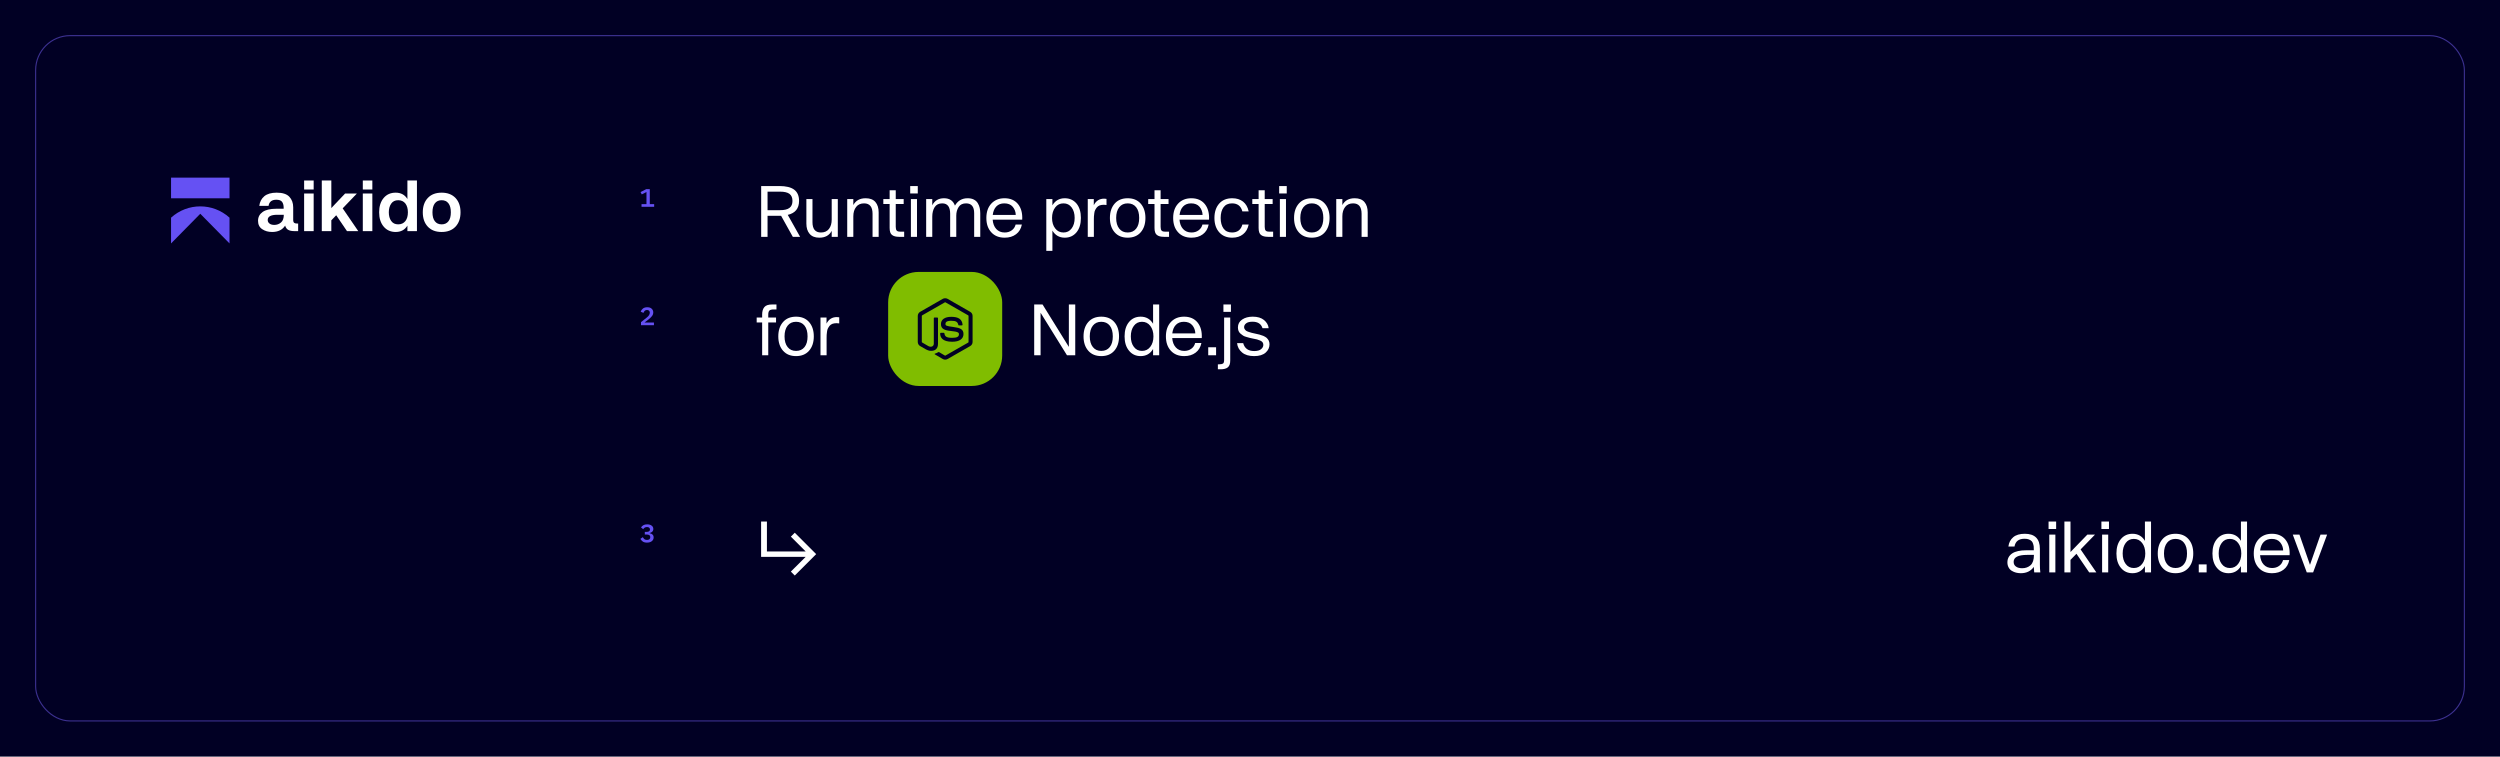 <svg width="2280" height="690" viewBox="0 0 2280 690" fill="none" xmlns="http://www.w3.org/2000/svg">
<rect width="2280" height="690" fill="#010024"/>
<path d="M723.048 216L712.36 196.8H700.008V216H694.184V169.664H710.696C716.776 169.664 721.32 170.752 724.328 172.992C727.272 175.232 728.744 178.624 728.744 183.168C728.744 190.144 725.288 194.368 718.44 195.968L729.704 216H723.048ZM711.336 191.68C715.368 191.68 718.248 190.976 720.04 189.568C721.832 188.224 722.728 186.112 722.728 183.232C722.728 180.352 721.832 178.24 720.04 176.832C718.248 175.488 715.368 174.784 711.336 174.784H700.008V191.68H711.336ZM764.082 181.568V216H758.514V210.56C756.274 214.72 752.498 216.768 747.25 216.768C743.282 216.768 740.338 215.616 738.354 213.248C736.37 210.944 735.41 207.808 735.41 203.904V181.568H740.978V202.56C740.978 208.896 743.538 212.032 748.722 212.032C751.922 212.032 754.354 210.944 756.018 208.768C757.682 206.592 758.514 203.776 758.514 200.256V181.568H764.082ZM789.495 180.8C793.463 180.8 796.407 181.952 798.391 184.256C800.375 186.624 801.335 189.76 801.335 193.664V216H795.767V195.008C795.767 188.672 793.207 185.472 788.023 185.472C784.887 185.472 782.455 186.56 780.791 188.736C779.063 190.976 778.231 193.792 778.231 197.312V216H772.663V181.568H778.231V187.008C780.471 182.848 784.247 180.8 789.495 180.8ZM824.596 211.264V216H820.116C817.108 216 814.932 215.424 813.524 214.272C812.052 213.184 811.348 211.008 811.348 207.872V186.048H805.588V181.568H811.348V173.504H816.916V181.568H824.148V186.048H816.916V206.848C816.916 208.512 817.236 209.664 817.812 210.304C818.388 210.944 819.412 211.264 820.948 211.264H824.596ZM830.101 169.664H837.013V176.448H830.101V169.664ZM830.741 181.568H836.309V216H830.741V181.568ZM882.487 180.8C884.727 180.8 886.583 181.184 888.183 182.016C889.783 182.848 890.935 183.936 891.767 185.344C892.599 186.752 893.175 188.16 893.495 189.632C893.815 191.104 894.007 192.768 894.007 194.496V216H888.439V194.432C888.439 188.48 886.007 185.472 881.079 185.472C877.943 185.472 875.703 186.56 874.295 188.8C872.823 191.04 872.119 193.664 872.119 196.736V216H866.551V194.944C866.551 188.608 864.119 185.472 859.319 185.472C856.183 185.472 853.879 186.624 852.407 188.928C850.935 191.296 850.231 194.176 850.231 197.632V216H844.663V181.568H850.231V187.2C852.407 182.912 855.991 180.8 860.919 180.8C865.975 180.8 869.303 183.04 870.903 187.52C873.527 183.04 877.367 180.8 882.487 180.8ZM916.132 180.8C921.444 180.8 925.54 182.592 928.42 186.112C931.3 189.696 932.58 194.432 932.26 200.32H905.316C905.572 203.84 906.66 206.72 908.58 208.832C910.5 210.944 913.06 212.032 916.26 212.032C918.756 212.032 920.932 211.392 922.724 210.048C924.516 208.768 925.668 207.04 926.244 204.8H931.94C931.172 208.64 929.38 211.584 926.628 213.632C923.812 215.744 920.356 216.768 916.26 216.768C911.076 216.768 906.98 215.104 904.036 211.84C901.028 208.576 899.556 204.224 899.556 198.784C899.556 193.344 901.028 188.992 904.036 185.728C907.044 182.464 911.076 180.8 916.132 180.8ZM926.372 196.032C926.308 193.152 925.348 190.72 923.62 188.608C921.828 186.496 919.268 185.472 915.94 185.472C912.868 185.472 910.436 186.432 908.644 188.288C906.852 190.144 905.764 192.768 905.38 196.032H926.372ZM971.058 180.8C975.474 180.8 978.994 182.4 981.746 185.6C984.434 188.864 985.778 193.216 985.778 198.784C985.778 204.288 984.434 208.64 981.746 211.904C978.994 215.168 975.474 216.768 971.058 216.768C966.13 216.768 962.354 214.592 959.794 210.304V228.8H954.226V181.568H959.794V187.264C962.354 182.976 966.13 180.8 971.058 180.8ZM969.906 212.032C973.042 212.032 975.474 210.816 977.33 208.32C979.186 205.888 980.082 202.688 980.082 198.784C980.082 194.88 979.186 191.68 977.33 189.184C975.474 186.688 973.042 185.472 969.906 185.472C966.77 185.472 964.21 186.688 962.354 189.184C960.434 191.68 959.474 194.88 959.474 198.784C959.474 202.688 960.434 205.888 962.354 208.32C964.21 210.816 966.77 212.032 969.906 212.032ZM1006.95 181.184C1007.72 181.184 1008.42 181.248 1009.13 181.376V186.944C1008.36 186.816 1007.53 186.752 1006.69 186.752C1005.22 186.752 1004.01 186.944 1002.92 187.328C1001.83 187.776 1001 188.352 1000.36 189.12C999.718 189.952 999.206 190.72 998.822 191.488C998.374 192.32 998.118 193.28 997.99 194.496C997.798 195.712 997.734 196.672 997.67 197.376C997.606 198.08 997.606 199.04 997.606 200.192V216H992.038V181.568H997.542V187.136C999.526 183.168 1002.66 181.184 1006.95 181.184ZM1028.44 216.768C1023.44 216.768 1019.48 215.168 1016.6 211.904C1013.72 208.64 1012.24 204.288 1012.24 198.784C1012.24 193.28 1013.72 188.928 1016.6 185.664C1019.48 182.4 1023.44 180.8 1028.44 180.8C1033.43 180.8 1037.4 182.4 1040.28 185.664C1043.16 188.928 1044.63 193.28 1044.63 198.784C1044.63 204.288 1043.16 208.64 1040.28 211.904C1037.4 215.168 1033.43 216.768 1028.44 216.768ZM1028.44 212.032C1031.7 212.032 1034.32 210.88 1036.18 208.512C1038.04 206.208 1038.93 202.944 1038.93 198.784C1038.93 194.624 1038.04 191.36 1036.18 188.992C1034.32 186.624 1031.7 185.472 1028.44 185.472C1025.17 185.472 1022.61 186.624 1020.76 188.992C1018.9 191.36 1017.94 194.624 1017.94 198.784C1017.94 202.944 1018.9 206.208 1020.76 208.512C1022.61 210.88 1025.17 212.032 1028.44 212.032ZM1066.16 211.264V216H1061.68C1058.67 216 1056.49 215.424 1055.09 214.272C1053.61 213.184 1052.91 211.008 1052.91 207.872V186.048H1047.15V181.568H1052.91V173.504H1058.48V181.568H1065.71V186.048H1058.48V206.848C1058.48 208.512 1058.8 209.664 1059.37 210.304C1059.95 210.944 1060.97 211.264 1062.51 211.264H1066.16ZM1086.51 180.8C1091.82 180.8 1095.91 182.592 1098.79 186.112C1101.67 189.696 1102.95 194.432 1102.63 200.32H1075.69C1075.95 203.84 1077.03 206.72 1078.95 208.832C1080.87 210.944 1083.43 212.032 1086.63 212.032C1089.13 212.032 1091.31 211.392 1093.1 210.048C1094.89 208.768 1096.04 207.04 1096.62 204.8H1102.31C1101.55 208.64 1099.75 211.584 1097 213.632C1094.19 215.744 1090.73 216.768 1086.63 216.768C1081.45 216.768 1077.35 215.104 1074.41 211.84C1071.4 208.576 1069.93 204.224 1069.93 198.784C1069.93 193.344 1071.4 188.992 1074.41 185.728C1077.42 182.464 1081.45 180.8 1086.51 180.8ZM1096.75 196.032C1096.68 193.152 1095.72 190.72 1093.99 188.608C1092.2 186.496 1089.64 185.472 1086.31 185.472C1083.24 185.472 1080.81 186.432 1079.02 188.288C1077.23 190.144 1076.14 192.768 1075.75 196.032H1096.75ZM1123.81 216.768C1118.76 216.768 1114.79 215.104 1111.91 211.84C1109.03 208.576 1107.56 204.224 1107.56 198.784C1107.56 193.344 1109.03 188.928 1111.91 185.664C1114.79 182.4 1118.76 180.8 1123.81 180.8C1127.78 180.8 1131.04 181.824 1133.67 183.872C1136.29 185.984 1137.96 188.928 1138.79 192.768H1133.03C1131.75 187.904 1128.61 185.472 1123.62 185.472C1120.16 185.472 1117.6 186.688 1115.88 189.056C1114.15 191.424 1113.25 194.688 1113.25 198.784C1113.25 202.816 1114.15 206.08 1115.88 208.448C1117.6 210.816 1120.16 212.032 1123.62 212.032C1128.61 212.032 1131.75 209.6 1133.03 204.8H1138.79C1137.96 208.64 1136.29 211.584 1133.67 213.632C1131.04 215.744 1127.78 216.768 1123.81 216.768ZM1161.1 211.264V216H1156.62C1153.61 216 1151.43 215.424 1150.02 214.272C1148.55 213.184 1147.85 211.008 1147.85 207.872V186.048H1142.09V181.568H1147.85V173.504H1153.42V181.568H1160.65V186.048H1153.42V206.848C1153.42 208.512 1153.74 209.664 1154.31 210.304C1154.89 210.944 1155.91 211.264 1157.45 211.264H1161.1ZM1166.6 169.664H1173.51V176.448H1166.6V169.664ZM1167.24 181.568H1172.81V216H1167.24V181.568ZM1196.37 216.768C1191.38 216.768 1187.41 215.168 1184.53 211.904C1181.65 208.64 1180.18 204.288 1180.18 198.784C1180.18 193.28 1181.65 188.928 1184.53 185.664C1187.41 182.4 1191.38 180.8 1196.37 180.8C1201.36 180.8 1205.33 182.4 1208.21 185.664C1211.09 188.928 1212.56 193.28 1212.56 198.784C1212.56 204.288 1211.09 208.64 1208.21 211.904C1205.33 215.168 1201.36 216.768 1196.37 216.768ZM1196.37 212.032C1199.64 212.032 1202.26 210.88 1204.12 208.512C1205.97 206.208 1206.87 202.944 1206.87 198.784C1206.87 194.624 1205.97 191.36 1204.12 188.992C1202.26 186.624 1199.64 185.472 1196.37 185.472C1193.11 185.472 1190.55 186.624 1188.69 188.992C1186.84 191.36 1185.88 194.624 1185.88 198.784C1185.88 202.944 1186.84 206.208 1188.69 208.512C1190.55 210.88 1193.11 212.032 1196.37 212.032ZM1235.5 180.8C1239.46 180.8 1242.41 181.952 1244.39 184.256C1246.38 186.624 1247.34 189.76 1247.34 193.664V216H1241.77V195.008C1241.77 188.672 1239.21 185.472 1234.02 185.472C1230.89 185.472 1228.46 186.56 1226.79 188.736C1225.06 190.976 1224.23 193.792 1224.23 197.312V216H1218.66V181.568H1224.23V187.008C1226.47 182.848 1230.25 180.8 1235.5 180.8Z" fill="white"/>
<path d="M705.896 282.208C703.784 282.208 702.44 282.528 701.736 283.168C701.032 283.872 700.648 285.152 700.648 287.072V289.568H707.752V294.112H700.648V324H695.08V294.112H690.088V289.568H695.08V286.88C695.08 283.872 695.784 281.632 697.128 280.032C698.472 278.432 700.84 277.664 704.36 277.664H708.136V282.208H705.896ZM725.998 324.768C721.006 324.768 717.038 323.168 714.158 319.904C711.278 316.64 709.806 312.288 709.806 306.784C709.806 301.28 711.278 296.928 714.158 293.664C717.038 290.4 721.006 288.8 725.998 288.8C730.99 288.8 734.958 290.4 737.838 293.664C740.718 296.928 742.19 301.28 742.19 306.784C742.19 312.288 740.718 316.64 737.838 319.904C734.958 323.168 730.99 324.768 725.998 324.768ZM725.998 320.032C729.262 320.032 731.886 318.88 733.742 316.512C735.598 314.208 736.494 310.944 736.494 306.784C736.494 302.624 735.598 299.36 733.742 296.992C731.886 294.624 729.262 293.472 725.998 293.472C722.734 293.472 720.174 294.624 718.318 296.992C716.462 299.36 715.502 302.624 715.502 306.784C715.502 310.944 716.462 314.208 718.318 316.512C720.174 318.88 722.734 320.032 725.998 320.032ZM763.2 289.184C763.968 289.184 764.672 289.248 765.376 289.376V294.944C764.608 294.816 763.776 294.752 762.944 294.752C761.472 294.752 760.256 294.944 759.168 295.328C758.08 295.776 757.248 296.352 756.608 297.12C755.968 297.952 755.456 298.72 755.072 299.488C754.624 300.32 754.368 301.28 754.24 302.496C754.048 303.712 753.984 304.672 753.92 305.376C753.856 306.08 753.856 307.04 753.856 308.192V324H748.288V289.568H753.792V295.136C755.776 291.168 758.912 289.184 763.2 289.184Z" fill="white"/>
<rect x="810" y="248" width="104" height="104" rx="27.733" fill="#80BD00"/>
<path d="M859.847 272.524C860.501 272.156 861.24 272 862 272C862.76 272 863.504 272.156 864.153 272.524L884.847 284.396C886.186 285.165 887 286.61 887 288.15V311.85C887 313.39 886.186 314.83 884.847 315.604L864.153 327.433C863.492 327.813 862.766 328 862 328C861.244 328 860.508 327.813 859.847 327.433L852.905 323.373C851.875 322.8 852.39 322.618 852.729 322.501C854.105 322.026 854.381 321.93 855.849 321.104C856.002 321.019 856.218 321.012 856.376 321.104L861.692 324.246C861.886 324.351 862.13 324.351 862.308 324.246L883.002 312.418C883.195 312.309 883.309 312.077 883.309 311.85V288.15C883.309 287.918 883.155 287.7 882.958 287.582L862.308 275.754C862.116 275.643 861.886 275.643 861.692 275.754L841.042 287.582C840.842 287.696 840.691 287.925 840.691 288.15V311.85C840.691 312.077 840.844 312.267 841.042 312.374L846.666 315.648C849.738 317.173 851.631 315.358 851.631 313.553V290.157C851.631 289.827 851.914 289.59 852.246 289.59H854.838C855.165 289.59 855.453 289.827 855.453 290.157V313.553C855.453 317.626 853.234 319.969 849.346 319.969L849.293 319.969C848.122 319.969 847.143 319.969 844.557 318.703L839.153 315.604C837.814 314.836 837 313.39 837 311.85V288.15C837 286.61 837.814 285.162 839.153 284.396L859.847 272.524Z" fill="#010024"/>
<path d="M858.134 295.57C858.134 291.427 861.643 288.936 867.536 288.936C874.158 288.936 877.446 291.239 877.861 296.138C877.877 296.307 877.798 296.448 877.685 296.574C877.571 296.692 877.411 296.792 877.246 296.792H874.566C874.288 296.792 874.051 296.579 873.995 296.312C873.352 293.468 871.782 292.558 867.536 292.558C862.782 292.558 862.264 294.207 862.264 295.439C862.264 296.932 862.875 297.345 869.294 298.189C875.645 299.023 878.696 300.214 878.696 304.649C878.696 309.123 874.919 311.676 868.371 311.676C859.325 311.676 857.431 307.585 857.431 304.125C857.431 303.796 857.715 303.514 858.046 303.514H860.726C861.025 303.514 861.25 303.748 861.297 304.038C861.7 306.741 862.902 308.097 868.371 308.097C872.724 308.097 874.566 307.118 874.566 304.823C874.566 303.5 874.039 302.513 867.272 301.855C861.617 301.299 858.134 300.065 858.134 295.57Z" fill="#010024"/>
<path d="M980.624 277.664V324H973.072L949.008 285.216V324H943.184V277.664H950.8L974.8 316.384V277.664H980.624ZM1004.37 324.768C999.381 324.768 995.413 323.168 992.533 319.904C989.653 316.64 988.181 312.288 988.181 306.784C988.181 301.28 989.653 296.928 992.533 293.664C995.413 290.4 999.381 288.8 1004.37 288.8C1009.36 288.8 1013.33 290.4 1016.21 293.664C1019.09 296.928 1020.56 301.28 1020.56 306.784C1020.56 312.288 1019.09 316.64 1016.21 319.904C1013.33 323.168 1009.36 324.768 1004.37 324.768ZM1004.37 320.032C1007.64 320.032 1010.26 318.88 1012.12 316.512C1013.97 314.208 1014.87 310.944 1014.87 306.784C1014.87 302.624 1013.97 299.36 1012.12 296.992C1010.26 294.624 1007.64 293.472 1004.37 293.472C1001.11 293.472 998.549 294.624 996.693 296.992C994.837 299.36 993.877 302.624 993.877 306.784C993.877 310.944 994.837 314.208 996.693 316.512C998.549 318.88 1001.11 320.032 1004.37 320.032ZM1057.17 277.664V324H1051.61V318.304C1049.05 322.592 1045.27 324.768 1040.28 324.768C1035.93 324.768 1032.41 323.168 1029.72 319.904C1026.97 316.64 1025.62 312.288 1025.62 306.784C1025.62 301.216 1026.97 296.864 1029.72 293.6C1032.41 290.4 1035.93 288.8 1040.28 288.8C1045.27 288.8 1049.05 290.976 1051.61 295.264V277.664H1057.17ZM1041.49 320.032C1044.63 320.032 1047.13 318.816 1049.05 316.32C1050.97 313.888 1051.93 310.688 1051.93 306.784C1051.93 302.88 1050.97 299.68 1049.05 297.184C1047.13 294.688 1044.63 293.472 1041.49 293.472C1038.36 293.472 1035.93 294.688 1034.07 297.184C1032.21 299.68 1031.32 302.88 1031.32 306.784C1031.32 310.688 1032.21 313.888 1034.07 316.32C1035.93 318.816 1038.36 320.032 1041.49 320.032ZM1079.88 288.8C1085.19 288.8 1089.29 290.592 1092.17 294.112C1095.05 297.696 1096.33 302.432 1096.01 308.32H1069.07C1069.32 311.84 1070.41 314.72 1072.33 316.832C1074.25 318.944 1076.81 320.032 1080.01 320.032C1082.51 320.032 1084.68 319.392 1086.47 318.048C1088.27 316.768 1089.42 315.04 1089.99 312.8H1095.69C1094.92 316.64 1093.13 319.584 1090.38 321.632C1087.56 323.744 1084.11 324.768 1080.01 324.768C1074.83 324.768 1070.73 323.104 1067.79 319.84C1064.78 316.576 1063.31 312.224 1063.31 306.784C1063.31 301.344 1064.78 296.992 1067.79 293.728C1070.79 290.464 1074.83 288.8 1079.88 288.8ZM1090.12 304.032C1090.06 301.152 1089.1 298.72 1087.37 296.608C1085.58 294.496 1083.02 293.472 1079.69 293.472C1076.62 293.472 1074.19 294.432 1072.39 296.288C1070.6 298.144 1069.51 300.768 1069.13 304.032H1090.12ZM1101.9 316.704H1109.07V324H1101.9V316.704ZM1115.76 277.664H1122.61V284.448H1115.76V277.664ZM1110.7 332.256H1111.79C1113.52 332.256 1114.67 332 1115.38 331.552C1116.08 331.104 1116.4 329.952 1116.4 328.16V289.568H1121.97V328.864C1121.97 331.744 1121.26 333.792 1119.79 335.008C1118.32 336.224 1116.08 336.8 1113.2 336.8H1110.7V332.256ZM1143.77 324.768C1139.1 324.768 1135.39 323.68 1132.76 321.44C1130.08 319.2 1128.54 316.384 1128.22 312.928H1133.79C1135.07 317.728 1138.4 320.16 1143.84 320.16C1146.65 320.16 1148.76 319.584 1150.11 318.432C1151.45 317.344 1152.16 316 1152.16 314.528C1152.16 313.568 1151.9 312.8 1151.45 312.16C1151 311.52 1150.24 311.008 1149.21 310.56C1148.12 310.112 1147.16 309.792 1146.33 309.536C1145.44 309.344 1144.22 309.088 1142.62 308.768C1141.34 308.512 1140.38 308.32 1139.68 308.128C1138.97 307.936 1138.01 307.68 1136.73 307.296C1135.45 306.976 1134.43 306.528 1133.72 306.08C1133.02 305.632 1132.25 305.056 1131.42 304.352C1130.59 303.648 1129.95 302.816 1129.56 301.856C1129.18 300.896 1128.99 299.808 1128.99 298.592C1128.99 295.584 1130.27 293.152 1132.83 291.424C1135.39 289.696 1138.59 288.8 1142.49 288.8C1146.84 288.8 1150.3 289.824 1152.8 291.872C1155.29 293.984 1156.7 296.416 1157.02 299.296H1151.39C1150.17 295.392 1147.16 293.408 1142.3 293.408C1139.8 293.408 1137.88 293.856 1136.6 294.816C1135.26 295.776 1134.62 296.992 1134.62 298.4C1134.62 299.104 1134.81 299.744 1135.26 300.32C1135.64 300.896 1136.09 301.408 1136.6 301.728C1137.12 302.048 1137.88 302.432 1138.97 302.752C1140 303.136 1140.83 303.392 1141.53 303.52C1142.24 303.712 1143.26 303.904 1144.6 304.224C1146.2 304.544 1147.48 304.864 1148.57 305.12C1149.6 305.376 1150.75 305.76 1152.03 306.272C1153.31 306.848 1154.33 307.424 1155.1 308.064C1155.8 308.704 1156.44 309.536 1157.02 310.496C1157.53 311.52 1157.79 312.672 1157.79 313.952C1157.79 316.96 1156.64 319.456 1154.27 321.568C1151.9 323.68 1148.44 324.768 1143.77 324.768Z" fill="white"/>
<path d="M584.592 293.792L590.016 289.472C591.744 288.096 592.608 286.656 592.608 285.152V284.912C592.608 284.304 592.384 283.792 591.936 283.376C591.52 282.928 590.896 282.704 590.064 282.704C589.232 282.704 588.56 282.944 588.048 283.424C587.568 283.872 587.168 284.512 586.848 285.344L584.304 284.288C584.656 283.2 585.312 282.256 586.272 281.456C587.264 280.624 588.608 280.208 590.304 280.208C592.128 280.208 593.488 280.672 594.384 281.6C595.312 282.496 595.776 283.584 595.776 284.864C595.776 286.208 595.344 287.392 594.48 288.416C593.648 289.44 592.64 290.416 591.456 291.344L587.76 294.176H596.4V296.576H584.592V293.792Z" fill="#6551F3"/>
<path d="M590.064 494.864C588.4 494.864 587.104 494.528 586.176 493.856C585.248 493.152 584.528 492.352 584.016 491.456L586.272 489.872C586.656 490.608 587.12 491.216 587.664 491.696C588.24 492.176 589.04 492.416 590.064 492.416C590.992 492.416 591.712 492.208 592.224 491.792C592.768 491.344 593.04 490.752 593.04 490.016V489.68C593.04 488.944 592.752 488.4 592.176 488.048C591.6 487.664 590.784 487.472 589.728 487.472H588.048V485.072H589.728C590.752 485.072 591.504 484.88 591.984 484.496C592.496 484.112 592.752 483.648 592.752 483.104V482.768C592.752 482.128 592.512 481.616 592.032 481.232C591.552 480.848 590.896 480.656 590.064 480.656C588.56 480.656 587.408 481.312 586.608 482.624L584.592 480.992C585.168 480.16 585.888 479.488 586.752 478.976C587.616 478.464 588.752 478.208 590.16 478.208C591.888 478.208 593.264 478.592 594.288 479.36C595.312 480.096 595.824 481.104 595.824 482.384C595.824 483.44 595.488 484.288 594.816 484.928C594.176 485.536 593.392 485.92 592.464 486.08V486.272C593.488 486.432 594.352 486.832 595.056 487.472C595.76 488.112 596.112 488.992 596.112 490.112C596.112 491.552 595.552 492.704 594.432 493.568C593.344 494.432 591.888 494.864 590.064 494.864Z" fill="#6551F3"/>
<path d="M585.072 186.176H589.584V175.136L585.312 177.296L584.16 175.184L589.344 172.496H592.608V186.176H596.592V188.576H585.072V186.176Z" fill="#6551F3"/>
<path d="M721.256 521.296L734.76 507.856H694.12V475.664H699.432V502.928H734.76L721.256 489.424L724.84 485.84L744.36 505.36L724.84 524.88L721.256 521.296Z" fill="white"/>
<path d="M1855.2 522C1855.01 520.08 1854.88 518.416 1854.82 517.008C1852.13 520.848 1848.16 522.768 1842.91 522.768C1841.44 522.768 1840.03 522.576 1838.69 522.256C1837.34 521.936 1836.06 521.36 1834.85 520.656C1833.63 519.952 1832.61 518.928 1831.9 517.584C1831.14 516.24 1830.75 514.704 1830.75 512.912C1830.75 509.392 1832.22 506.704 1835.1 504.72C1837.98 502.8 1842.34 501.84 1848.16 501.84H1854.82V501.2C1854.82 500.112 1854.82 499.216 1854.75 498.512C1854.69 497.808 1854.5 496.976 1854.18 495.952C1853.86 494.992 1853.47 494.16 1852.9 493.584C1852.32 493.008 1851.49 492.432 1850.4 491.984C1849.31 491.536 1847.97 491.344 1846.37 491.344C1841.06 491.344 1838.05 493.712 1837.22 498.448H1831.65C1832.1 494.864 1833.57 492.048 1836.06 489.936C1838.56 487.824 1842.08 486.8 1846.62 486.8C1855.78 486.8 1860.38 491.408 1860.38 500.56V514.768C1860.38 517.52 1860.51 519.952 1860.77 522H1855.2ZM1844.26 518.224C1847.33 518.224 1849.89 517.264 1851.94 515.408C1853.92 513.552 1854.94 510.48 1854.94 506.064H1848.74C1840.54 506.064 1836.45 508.176 1836.45 512.4C1836.45 514.256 1837.15 515.728 1838.56 516.688C1839.9 517.712 1841.82 518.224 1844.26 518.224ZM1868.29 475.664H1875.2V482.448H1868.29V475.664ZM1868.93 487.568H1874.5V522H1868.93V487.568ZM1882.73 475.664H1888.29V503.44L1903.65 487.568H1910.63L1897.51 501.072L1911.85 522H1905.32L1893.73 505.04L1888.29 510.608V522H1882.73V475.664ZM1916.48 475.664H1923.39V482.448H1916.48V475.664ZM1917.12 487.568H1922.68V522H1917.12V487.568ZM1961.74 475.664V522H1956.17V516.304C1953.61 520.592 1949.83 522.768 1944.84 522.768C1940.49 522.768 1936.97 521.168 1934.28 517.904C1931.53 514.64 1930.18 510.288 1930.18 504.784C1930.18 499.216 1931.53 494.864 1934.28 491.6C1936.97 488.4 1940.49 486.8 1944.84 486.8C1949.83 486.8 1953.61 488.976 1956.17 493.264V475.664H1961.74ZM1946.06 518.032C1949.19 518.032 1951.69 516.816 1953.61 514.32C1955.53 511.888 1956.49 508.688 1956.49 504.784C1956.49 500.88 1955.53 497.68 1953.61 495.184C1951.69 492.688 1949.19 491.472 1946.06 491.472C1942.92 491.472 1940.49 492.688 1938.63 495.184C1936.78 497.68 1935.88 500.88 1935.88 504.784C1935.88 508.688 1936.78 511.888 1938.63 514.32C1940.49 516.816 1942.92 518.032 1946.06 518.032ZM1984.06 522.768C1979.07 522.768 1975.1 521.168 1972.22 517.904C1969.34 514.64 1967.87 510.288 1967.87 504.784C1967.87 499.28 1969.34 494.928 1972.22 491.664C1975.1 488.4 1979.07 486.8 1984.06 486.8C1989.05 486.8 1993.02 488.4 1995.9 491.664C1998.78 494.928 2000.25 499.28 2000.25 504.784C2000.25 510.288 1998.78 514.64 1995.9 517.904C1993.02 521.168 1989.05 522.768 1984.06 522.768ZM1984.06 518.032C1987.32 518.032 1989.95 516.88 1991.8 514.512C1993.66 512.208 1994.56 508.944 1994.56 504.784C1994.56 500.624 1993.66 497.36 1991.8 494.992C1989.95 492.624 1987.32 491.472 1984.06 491.472C1980.8 491.472 1978.24 492.624 1976.38 494.992C1974.52 497.36 1973.56 500.624 1973.56 504.784C1973.56 508.944 1974.52 512.208 1976.38 514.512C1978.24 516.88 1980.8 518.032 1984.06 518.032ZM2005.27 514.704H2012.44V522H2005.27V514.704ZM2049.3 475.664V522H2043.73V516.304C2041.17 520.592 2037.39 522.768 2032.4 522.768C2028.05 522.768 2024.53 521.168 2021.84 517.904C2019.09 514.64 2017.75 510.288 2017.75 504.784C2017.75 499.216 2019.09 494.864 2021.84 491.6C2024.53 488.4 2028.05 486.8 2032.4 486.8C2037.39 486.8 2041.17 488.976 2043.73 493.264V475.664H2049.3ZM2033.62 518.032C2036.75 518.032 2039.25 516.816 2041.17 514.32C2043.09 511.888 2044.05 508.688 2044.05 504.784C2044.05 500.88 2043.09 497.68 2041.17 495.184C2039.25 492.688 2036.75 491.472 2033.62 491.472C2030.48 491.472 2028.05 492.688 2026.19 495.184C2024.34 497.68 2023.44 500.88 2023.44 504.784C2023.44 508.688 2024.34 511.888 2026.19 514.32C2028.05 516.816 2030.48 518.032 2033.62 518.032ZM2072.01 486.8C2077.32 486.8 2081.41 488.592 2084.29 492.112C2087.17 495.696 2088.45 500.432 2088.13 506.32H2061.19C2061.45 509.84 2062.53 512.72 2064.45 514.832C2066.37 516.944 2068.93 518.032 2072.13 518.032C2074.63 518.032 2076.81 517.392 2078.6 516.048C2080.39 514.768 2081.54 513.04 2082.12 510.8H2087.81C2087.05 514.64 2085.25 517.584 2082.5 519.632C2079.69 521.744 2076.23 522.768 2072.13 522.768C2066.95 522.768 2062.85 521.104 2059.91 517.84C2056.9 514.576 2055.43 510.224 2055.43 504.784C2055.43 499.344 2056.9 494.992 2059.91 491.728C2062.92 488.464 2066.95 486.8 2072.01 486.8ZM2082.25 502.032C2082.18 499.152 2081.22 496.72 2079.49 494.608C2077.7 492.496 2075.14 491.472 2071.81 491.472C2068.74 491.472 2066.31 492.432 2064.52 494.288C2062.73 496.144 2061.64 498.768 2061.25 502.032H2082.25ZM2091.02 487.568H2097.1L2106.7 515.152L2116.3 487.568H2122.32L2109.58 522H2103.76L2091.02 487.568Z" fill="white"/>
<path d="M209.32 162H156V180.84H209.32V162Z" fill="#6551F3"/>
<path d="M156 198.51C171.169 184.779 194.151 184.779 209.32 198.51V221.989L209.31 222L182.66 194.951L156.01 222L156 221.989V198.51Z" fill="#6551F3"/>
<path d="M271.907 203.845H270.764C269.684 203.845 268.859 203.654 268.287 203.207C267.716 202.761 267.398 201.868 267.398 200.464V189.044C267.398 185.088 266.192 181.898 263.842 179.41C261.492 176.922 257.619 175.71 252.285 175.71C247.459 175.71 243.712 176.794 241.109 178.9C238.505 181.069 236.918 184.004 236.473 187.768H244.919C245.49 184.004 247.903 182.154 252.031 182.154C254.507 182.154 256.285 182.792 257.238 184.068C258.19 185.344 258.698 187.13 258.698 189.427V190.384H251.84C246.443 190.384 242.315 191.341 239.521 193.319C236.727 195.296 235.33 197.976 235.33 201.357C235.33 204.802 236.6 207.354 239.14 209.013C241.68 210.736 244.665 211.565 248.157 211.565C253.555 211.565 257.555 209.651 260.032 205.759C260.603 207.61 261.556 208.949 262.889 209.651C264.223 210.417 266.192 210.8 268.922 210.8H271.907V203.845ZM250.126 205.121C248.221 205.121 246.76 204.675 245.744 203.845C244.665 203.016 244.157 201.931 244.157 200.592C244.157 197.465 247.078 195.871 252.983 195.871H258.825C258.825 199.06 258 201.421 256.285 202.888C254.571 204.356 252.539 205.121 250.126 205.121Z" fill="white"/>
<path d="M277.362 164.609V172.839H286.061V164.609H277.362ZM277.362 176.475V210.8H286.061V176.475H277.362Z" fill="white"/>
<path d="M293.472 164.609V210.8H302.171V200.911L306.616 196.317L316.459 210.8H326.746L312.522 190.001L325.476 176.475H314.745L302.171 189.746V164.609H293.472Z" fill="white"/>
<path d="M330.879 164.609V172.839H339.578V164.609H330.879ZM330.879 176.475V210.8H339.578V176.475H330.879Z" fill="white"/>
<path d="M380.254 164.609H371.555V181.516C369.205 177.624 365.586 175.71 360.823 175.71C356.314 175.71 352.631 177.305 349.901 180.559C347.17 183.812 345.773 188.215 345.773 193.638C345.773 199.06 347.17 203.399 349.901 206.653C352.631 209.906 356.314 211.565 360.823 211.565C365.586 211.565 369.205 209.651 371.555 205.759V210.8H380.254V164.609ZM363.173 204.611C360.315 204.611 358.219 203.59 356.759 201.485C355.298 199.443 354.6 196.828 354.6 193.638C354.6 190.448 355.298 187.832 356.759 185.726C358.219 183.621 360.315 182.6 363.173 182.6C365.967 182.6 368.126 183.621 369.713 185.599C371.237 187.64 371.999 190.32 371.999 193.638C371.999 196.955 371.237 199.635 369.713 201.612C368.126 203.59 365.967 204.611 363.173 204.611Z" fill="white"/>
<path d="M402.791 211.565C408.125 211.565 412.316 209.97 415.428 206.716C418.476 203.463 420 199.124 420 193.638C420 188.151 418.476 183.812 415.428 180.559C412.316 177.305 408.125 175.71 402.791 175.71C397.394 175.71 393.203 177.305 390.155 180.559C387.106 183.812 385.582 188.151 385.582 193.638C385.582 199.124 387.106 203.463 390.155 206.716C393.203 209.97 397.394 211.565 402.791 211.565ZM402.791 204.611C400.061 204.611 398.029 203.654 396.568 201.74C395.108 199.89 394.409 197.146 394.409 193.638C394.409 190.129 395.108 187.385 396.568 185.471C398.029 183.557 400.061 182.6 402.791 182.6C405.522 182.6 407.554 183.557 409.014 185.471C410.475 187.385 411.173 190.129 411.173 193.638C411.173 197.146 410.475 199.89 409.014 201.74C407.554 203.654 405.522 204.611 402.791 204.611Z" fill="white"/>
<rect x="32.5" y="32.5" width="2215" height="625" rx="31.5" stroke="#3D3192"/>
</svg>
